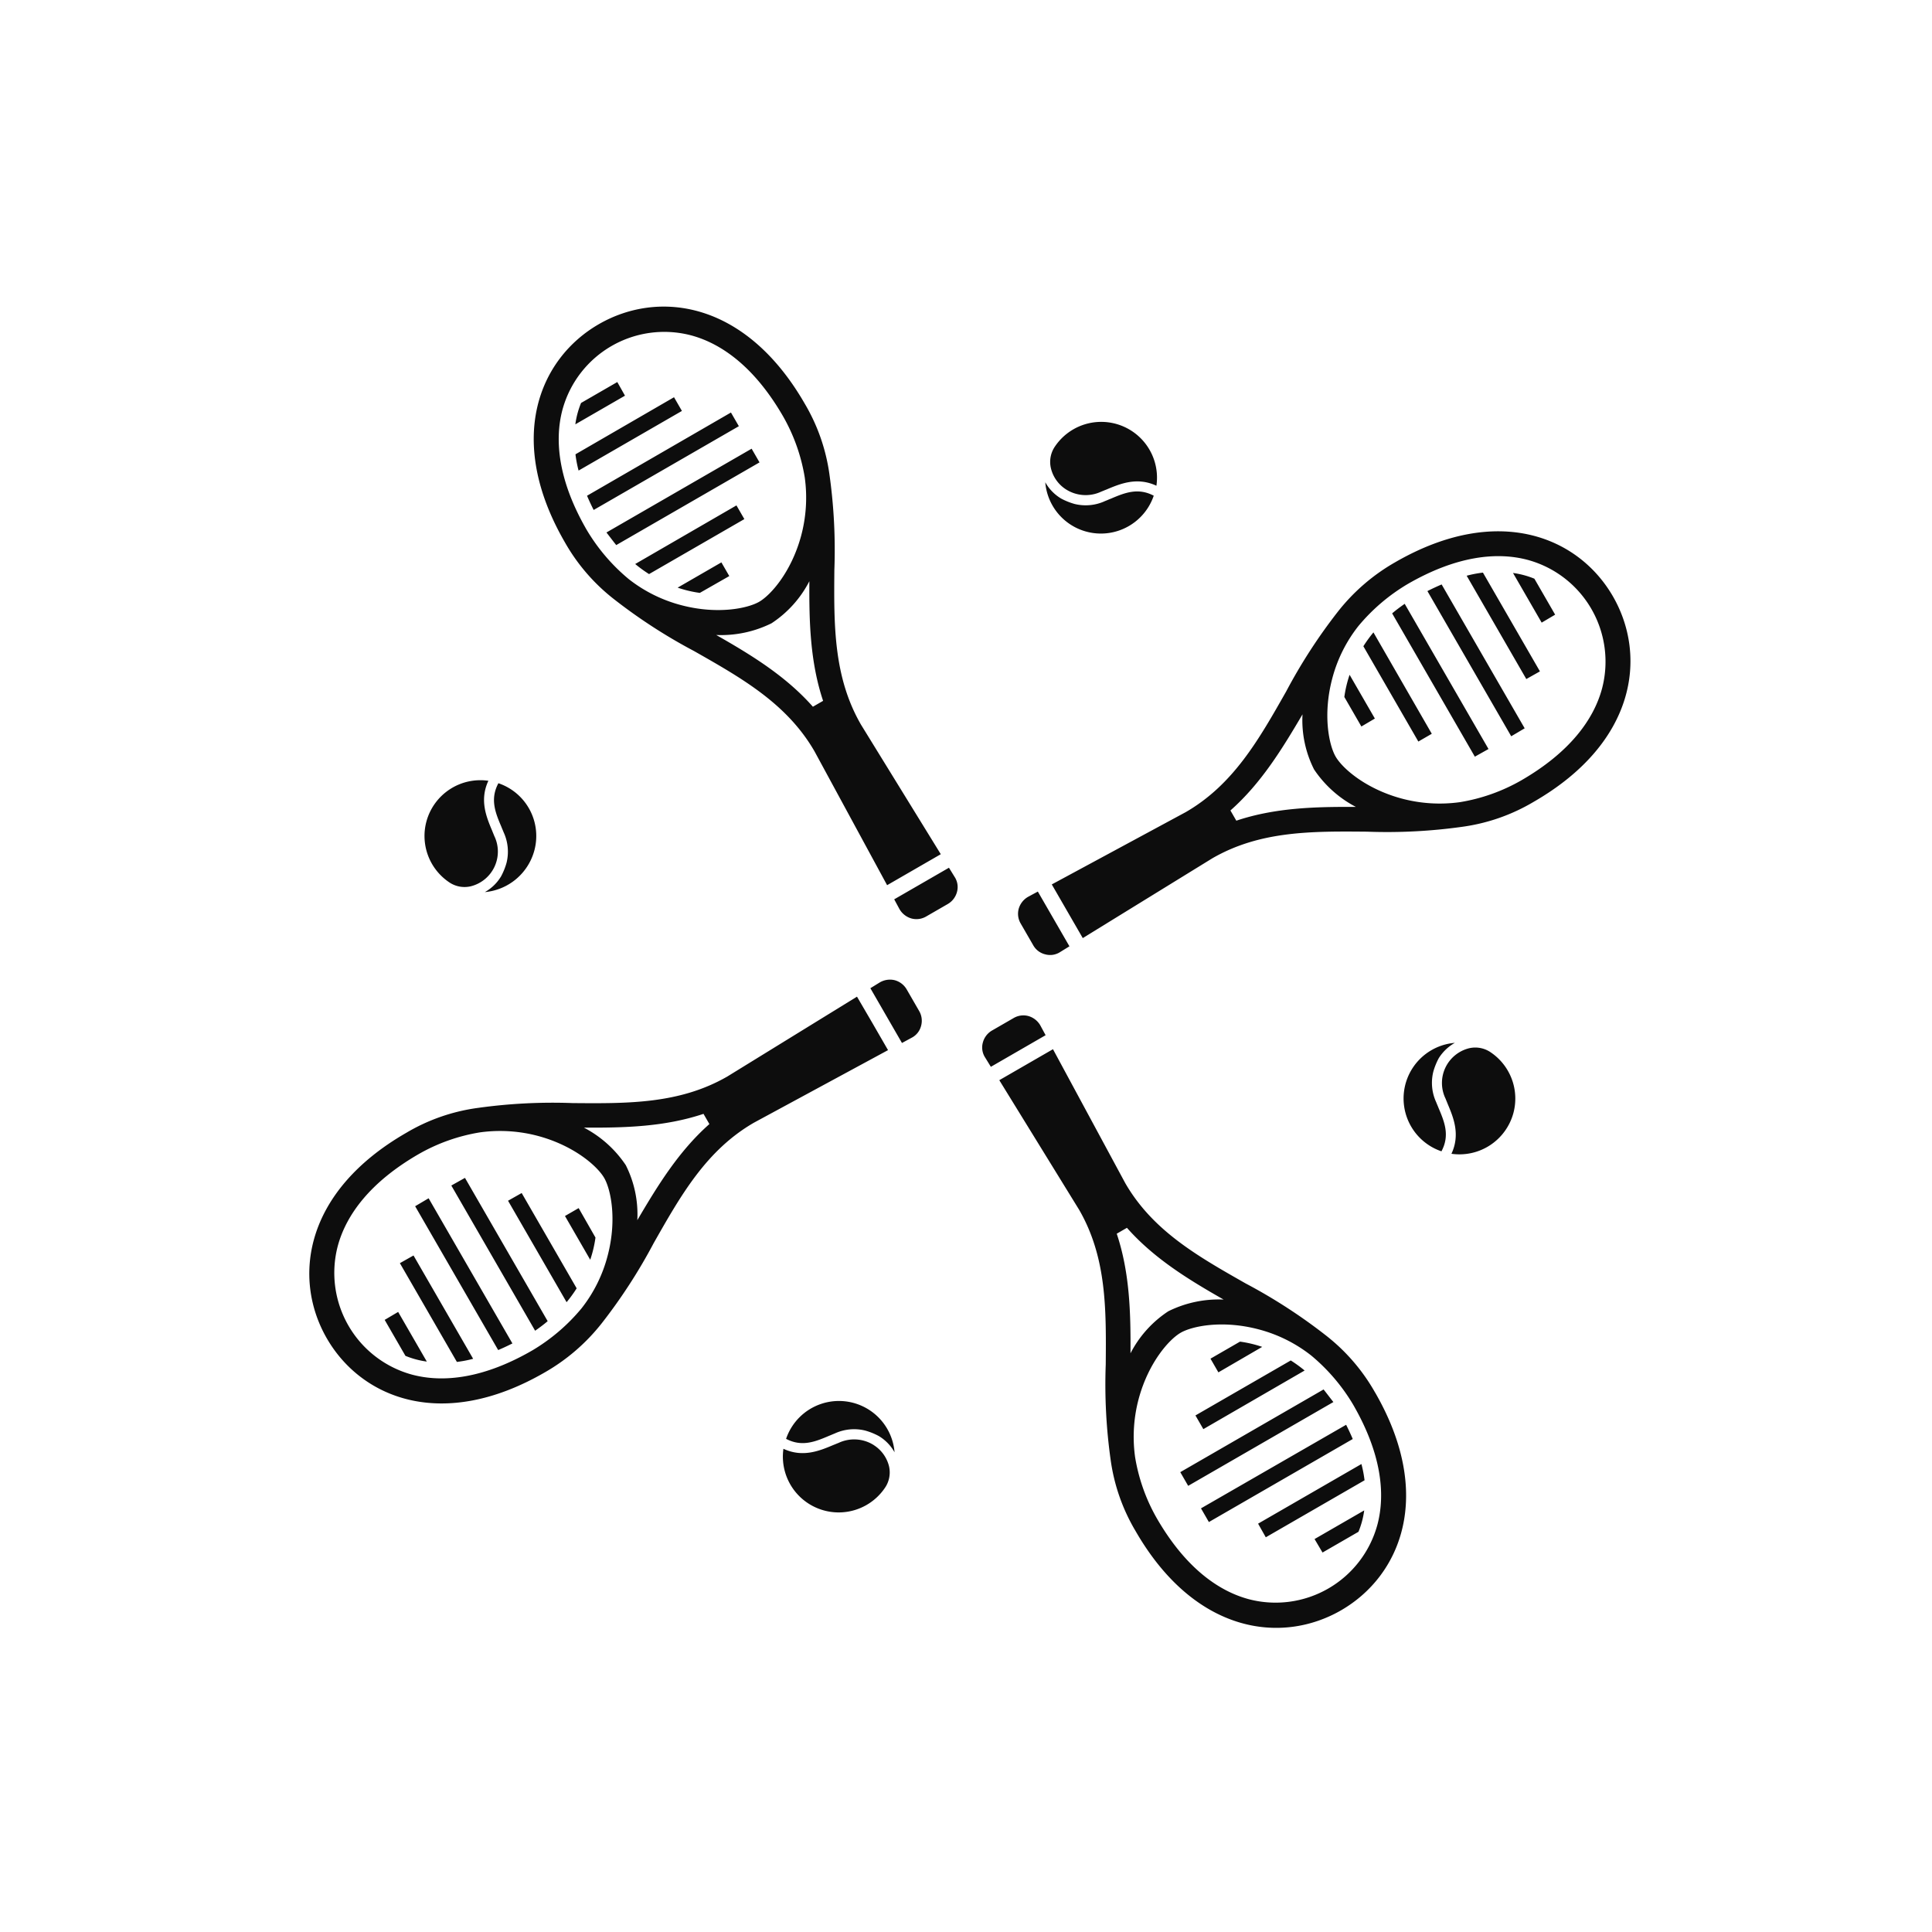 <svg xmlns="http://www.w3.org/2000/svg" xmlns:xlink="http://www.w3.org/1999/xlink" width="289.04" height="289.04" viewBox="0 0 289.04 289.04">
  <defs>
    <clipPath id="clip-path">
      <rect id="Rectangle_2992" data-name="Rectangle 2992" width="236" height="236" fill="#0d0d0d"/>
    </clipPath>
  </defs>
  <g id="TENNIS" transform="matrix(0.966, 0.259, -0.259, 0.966, 61.513, 0.116)">
    <g id="Group_42084" data-name="Group 42084" transform="translate(-0.447)" clip-path="url(#clip-path)">
      <path id="Path_71162" data-name="Path 71162" d="M77.368,97.788,70.681,91.1l1.114-1.18A3.016,3.016,0,0,1,73.861,89a2.949,2.949,0,0,1,2.1.852l2.655,2.655a2.874,2.874,0,0,1,.852,2.065v.033a2.757,2.757,0,0,1-.918,2.065Zm9.047-86.7c-.229.164-.459.361-.688.524A6.91,6.91,0,0,1,81.4,13.221a9.952,9.952,0,0,1-2.131-.262,6.571,6.571,0,0,1-2.917-1.737A8.348,8.348,0,0,0,92.544,8.96C89.922,8.37,88.218,9.681,86.415,11.091ZM73.894,79.432a2.874,2.874,0,0,0,2.065-.852l2.655-2.655a2.949,2.949,0,0,0,.852-2.1,2.757,2.757,0,0,0-.918-2.065l-1.18-1.114-6.687,6.687,1.114,1.18a3.016,3.016,0,0,0,2.065.918Zm20.748,0a2.757,2.757,0,0,0,2.065-.918l1.114-1.18-6.687-6.687-1.18,1.114a3.016,3.016,0,0,0-.918,2.065v.033a2.873,2.873,0,0,0,.852,2.065l2.655,2.655A2.819,2.819,0,0,0,94.642,79.432ZM91.135,97.788,97.821,91.1l-1.114-1.18A3.016,3.016,0,0,0,94.642,89h-.033a2.874,2.874,0,0,0-2.065.852l-2.655,2.655a2.949,2.949,0,0,0-.852,2.1,2.757,2.757,0,0,0,.918,2.065Zm50.806-65.2L129.583,20.2a19.787,19.787,0,0,0-.918,2.393L140.3,34.232ZM79.63,11.451A5.483,5.483,0,0,0,84.809,10.4c.229-.164.426-.328.656-.492,1.77-1.377,3.933-3.048,7.08-2.491a8.345,8.345,0,0,0-16.159-1.8,4.08,4.08,0,0,0,.229,3.343A5.182,5.182,0,0,0,79.63,11.451ZM27.316,40.689a17.665,17.665,0,0,0,3.409-.1l3.606-3.573-1.672-1.672Zm-7.047-1.77a19.79,19.79,0,0,0,2.393.918L34.3,28.2l-1.672-1.672ZM155.15,19.383,143.088,7.321A17.363,17.363,0,0,0,140.859,8.4l12.619,12.619Zm2.1,56.968a8.348,8.348,0,0,0,2.262,16.192c.623-2.655-.721-4.392-2.131-6.195-.164-.229-.361-.459-.524-.688a6.91,6.91,0,0,1-1.606-4.327,9.951,9.951,0,0,1,.262-2.131A6.752,6.752,0,0,1,157.248,76.351Zm-6.523-43.758L132.992,14.86c-.524.623-1.016,1.246-1.442,1.868l17.5,17.5Zm-17.6,0L127.78,27.25a17.667,17.667,0,0,0,.1,3.409l3.606,3.606ZM155.15,28.2,137.581,10.632c-.59.459-1.213.983-1.8,1.508l17.733,17.733ZM16.795,36.92l17.5-17.5-1.672-1.672L14.894,35.477C15.549,35.969,16.172,36.461,16.795,36.92Zm151.63,47.3a8.344,8.344,0,0,0-5.572-7.867,4.08,4.08,0,0,0-3.343.229,5.353,5.353,0,0,0-1.442,8.194c.164.229.328.426.492.656,1.377,1.77,3.048,3.933,2.491,7.08A8.364,8.364,0,0,0,168.425,84.218ZM155.15,10.6l-4.392-4.392a12.93,12.93,0,0,0-3.311,0l6.064,6.064Zm-59,61.753-3.278-3.278L109.425,53.44c5.834-5.834,7.768-13.373,9.833-21.306a80.866,80.866,0,0,1,4.392-13.57,29.416,29.416,0,0,1,6.359-9.342C142.53-3.3,155.51-1.562,162.787,5.715s9.047,20.257-3.507,32.778a28.369,28.369,0,0,1-9.342,6.359,80.868,80.868,0,0,1-13.57,4.392c-7.965,2.065-15.471,4-21.306,9.833L99.428,75.63ZM125.42,28.528c.033,5.572,2.1,9.669,3.507,11.079s5.507,3.474,11.079,3.507a22,22,0,0,0,8.653-1.737,27.277,27.277,0,0,0,8-5.507c5.9-5.9,8.129-11.571,8.129-16.422a15.78,15.78,0,0,0-15.7-15.7c-4.851,0-10.522,2.229-16.422,8.129a28.373,28.373,0,0,0-5.507,8A21.427,21.427,0,0,0,125.42,28.528Zm-9.6,22.944.623.623.623.623c5.146-3.409,10.981-5.113,16.749-6.621a16.993,16.993,0,0,1-7.506-3.8h0a16.339,16.339,0,0,1-3.8-7.506C120.93,40.492,119.225,46.327,115.816,51.473Zm43.463,78.5c12.521,12.521,10.784,25.5,3.507,32.778s-20.257,9.047-32.778-3.507a28.369,28.369,0,0,1-6.359-9.342,80.865,80.865,0,0,1-4.392-13.57c-2.065-7.965-4-15.471-9.833-21.306L92.872,99.394l3.278-3.278,3.278-3.278,15.635,16.553c5.834,5.834,13.373,7.768,21.306,9.833a80.865,80.865,0,0,1,13.57,4.392A28.706,28.706,0,0,1,159.28,129.976Zm-33.04-3.737h0a16.989,16.989,0,0,1,7.539-3.835c-5.769-1.508-11.6-3.212-16.749-6.621l-.623.623-.623.623c3.409,5.146,5.113,10.981,6.621,16.749A16.626,16.626,0,0,1,126.24,126.239Zm38.481,22.781c0-4.851-2.229-10.522-8.129-16.422a28.374,28.374,0,0,0-8-5.507,21.528,21.528,0,0,0-8.653-1.737c-5.572.033-9.669,2.1-11.079,3.507s-3.474,5.507-3.507,11.079a22,22,0,0,0,1.737,8.653,27.277,27.277,0,0,0,5.507,8c5.9,5.9,11.571,8.129,16.422,8.129a15.78,15.78,0,0,0,15.7-15.7Zm-75.848,7.965a5.483,5.483,0,0,0-5.179,1.049c-.229.164-.426.328-.656.492-1.77,1.377-3.933,3.048-7.08,2.491a8.348,8.348,0,0,0,16.159,1.77,4.079,4.079,0,0,0-.229-3.343A5.234,5.234,0,0,0,88.873,156.985Zm52.313-29.238a17.667,17.667,0,0,0-3.409.1l-3.606,3.606,1.672,1.672Zm-59.1,29.6c.229-.164.459-.361.688-.524a6.91,6.91,0,0,1,4.327-1.606,9.953,9.953,0,0,1,2.131.262,6.572,6.572,0,0,1,2.917,1.737,8.348,8.348,0,0,0-16.192,2.262C78.581,160.066,80.285,158.755,82.088,157.345Zm66.146-27.828a19.787,19.787,0,0,0-2.393-.918L134.2,140.235l1.672,1.672ZM72.353,96.083l3.278,3.278L59.078,115.029c-5.834,5.834-7.768,13.373-9.833,21.306a80.866,80.866,0,0,1-4.392,13.57,29.416,29.416,0,0,1-6.359,9.342c-12.521,12.521-25.5,10.784-32.778,3.507S-3.331,142.5,9.223,129.976a28.369,28.369,0,0,1,9.342-6.359,80.868,80.868,0,0,1,13.57-4.392c7.965-2.065,15.471-4,21.306-9.833L69.075,92.838ZM43.083,139.907c-.033-5.572-2.1-9.669-3.507-11.079s-5.507-3.474-11.079-3.507a22,22,0,0,0-8.653,1.737,27.277,27.277,0,0,0-8,5.507c-5.9,5.9-8.129,11.571-8.129,16.422a15.78,15.78,0,0,0,15.7,15.7c4.851,0,10.522-2.229,16.422-8.129a28.373,28.373,0,0,0,5.507-8A21.427,21.427,0,0,0,43.083,139.907Zm9.6-22.944-.623-.623-.623-.623c-5.146,3.409-10.981,5.113-16.749,6.621a16.993,16.993,0,0,1,7.506,3.8h0a16.339,16.339,0,0,1,3.8,7.506C47.573,127.943,49.278,122.109,52.686,116.963Zm96.4,38.153,12.062-12.062a17.365,17.365,0,0,0-1.082-2.229l-12.619,12.619Zm2.622-23.6-17.5,17.5,1.672,1.672,17.733-17.733C152.954,132.467,152.331,131.975,151.708,131.516ZM138.6,153.445l1.672,1.672,17.569-17.569c-.459-.59-.983-1.213-1.508-1.8ZM35.38,135.843l5.343,5.343a17.665,17.665,0,0,0-.1-3.409l-3.573-3.606ZM10.633,13.32,6.208,17.745a12.929,12.929,0,0,0,0,3.311l6.064-6.064Zm147.238,141.8,4.392-4.392a12.929,12.929,0,0,0,0-3.311l-6.064,6.064ZM9.223,38.46C-3.3,25.939-1.561,12.959,5.716,5.682c7.309-7.309,20.289-9.047,32.811,3.474A28.369,28.369,0,0,1,44.885,18.5a80.867,80.867,0,0,1,4.392,13.57c2.065,7.965,4,15.471,9.833,21.306L75.664,69.009l-3.278,3.278-3.278,3.278L53.44,59.045c-5.834-5.834-13.373-7.768-21.306-9.833a80.867,80.867,0,0,1-13.57-4.392A28.706,28.706,0,0,1,9.223,38.46ZM42.263,42.2h0a16.989,16.989,0,0,1-7.539,3.835c5.769,1.508,11.6,3.212,16.749,6.621l.623-.623.623-.623C49.31,46.261,47.606,40.427,46.1,34.658A16.626,16.626,0,0,1,42.263,42.2ZM3.782,19.416c0,4.851,2.229,10.522,8.129,16.422a28.373,28.373,0,0,0,8,5.507,21.528,21.528,0,0,0,8.653,1.737c5.572-.033,9.669-2.1,11.079-3.507s3.474-5.507,3.507-11.079a22,22,0,0,0-1.737-8.653,27.277,27.277,0,0,0-5.507-8C30,5.945,24.334,3.716,19.483,3.716a15.78,15.78,0,0,0-15.7,15.7ZM26.563,135.843l12.39,12.39a19.794,19.794,0,0,0,.918-2.393L28.234,134.2ZM16.795,84.218a8.329,8.329,0,0,0-7.8-8.326c-.623,2.655.721,4.392,2.131,6.195.164.229.361.459.524.688A6.91,6.91,0,0,1,13.255,87.1a9.952,9.952,0,0,1-.262,2.131,6.571,6.571,0,0,1-1.737,2.917A8.464,8.464,0,0,0,16.795,84.218Zm2.622-70.9L7.388,25.382a17.362,17.362,0,0,0,1.082,2.229L21.089,14.991Zm10.489,1.672L28.234,13.32l-17.569,17.6c.459.59.983,1.213,1.508,1.8ZM.078,84.218A8.343,8.343,0,0,0,5.65,92.085a4.079,4.079,0,0,0,3.343-.229,5.352,5.352,0,0,0,1.442-8.194c-.164-.229-.328-.426-.492-.656-1.377-1.77-3.048-3.933-2.491-7.08A8.364,8.364,0,0,0,.078,84.218Zm13.275,56.017L30.922,157.8c.59-.459,1.213-.983,1.8-1.508L14.992,138.563Zm4.425-4.392,17.733,17.733c.524-.623,1.016-1.246,1.442-1.868l-17.5-17.5Zm-4.425,13.209,12.062,12.062a17.359,17.359,0,0,0,2.229-1.082L15.025,147.413Zm0,8.784,4.392,4.392a12.929,12.929,0,0,0,3.311,0l-6.064-6.064Z" transform="translate(34.367 33.782)" fill="#0d0d0d"/>
    </g>
  </g>
</svg>

